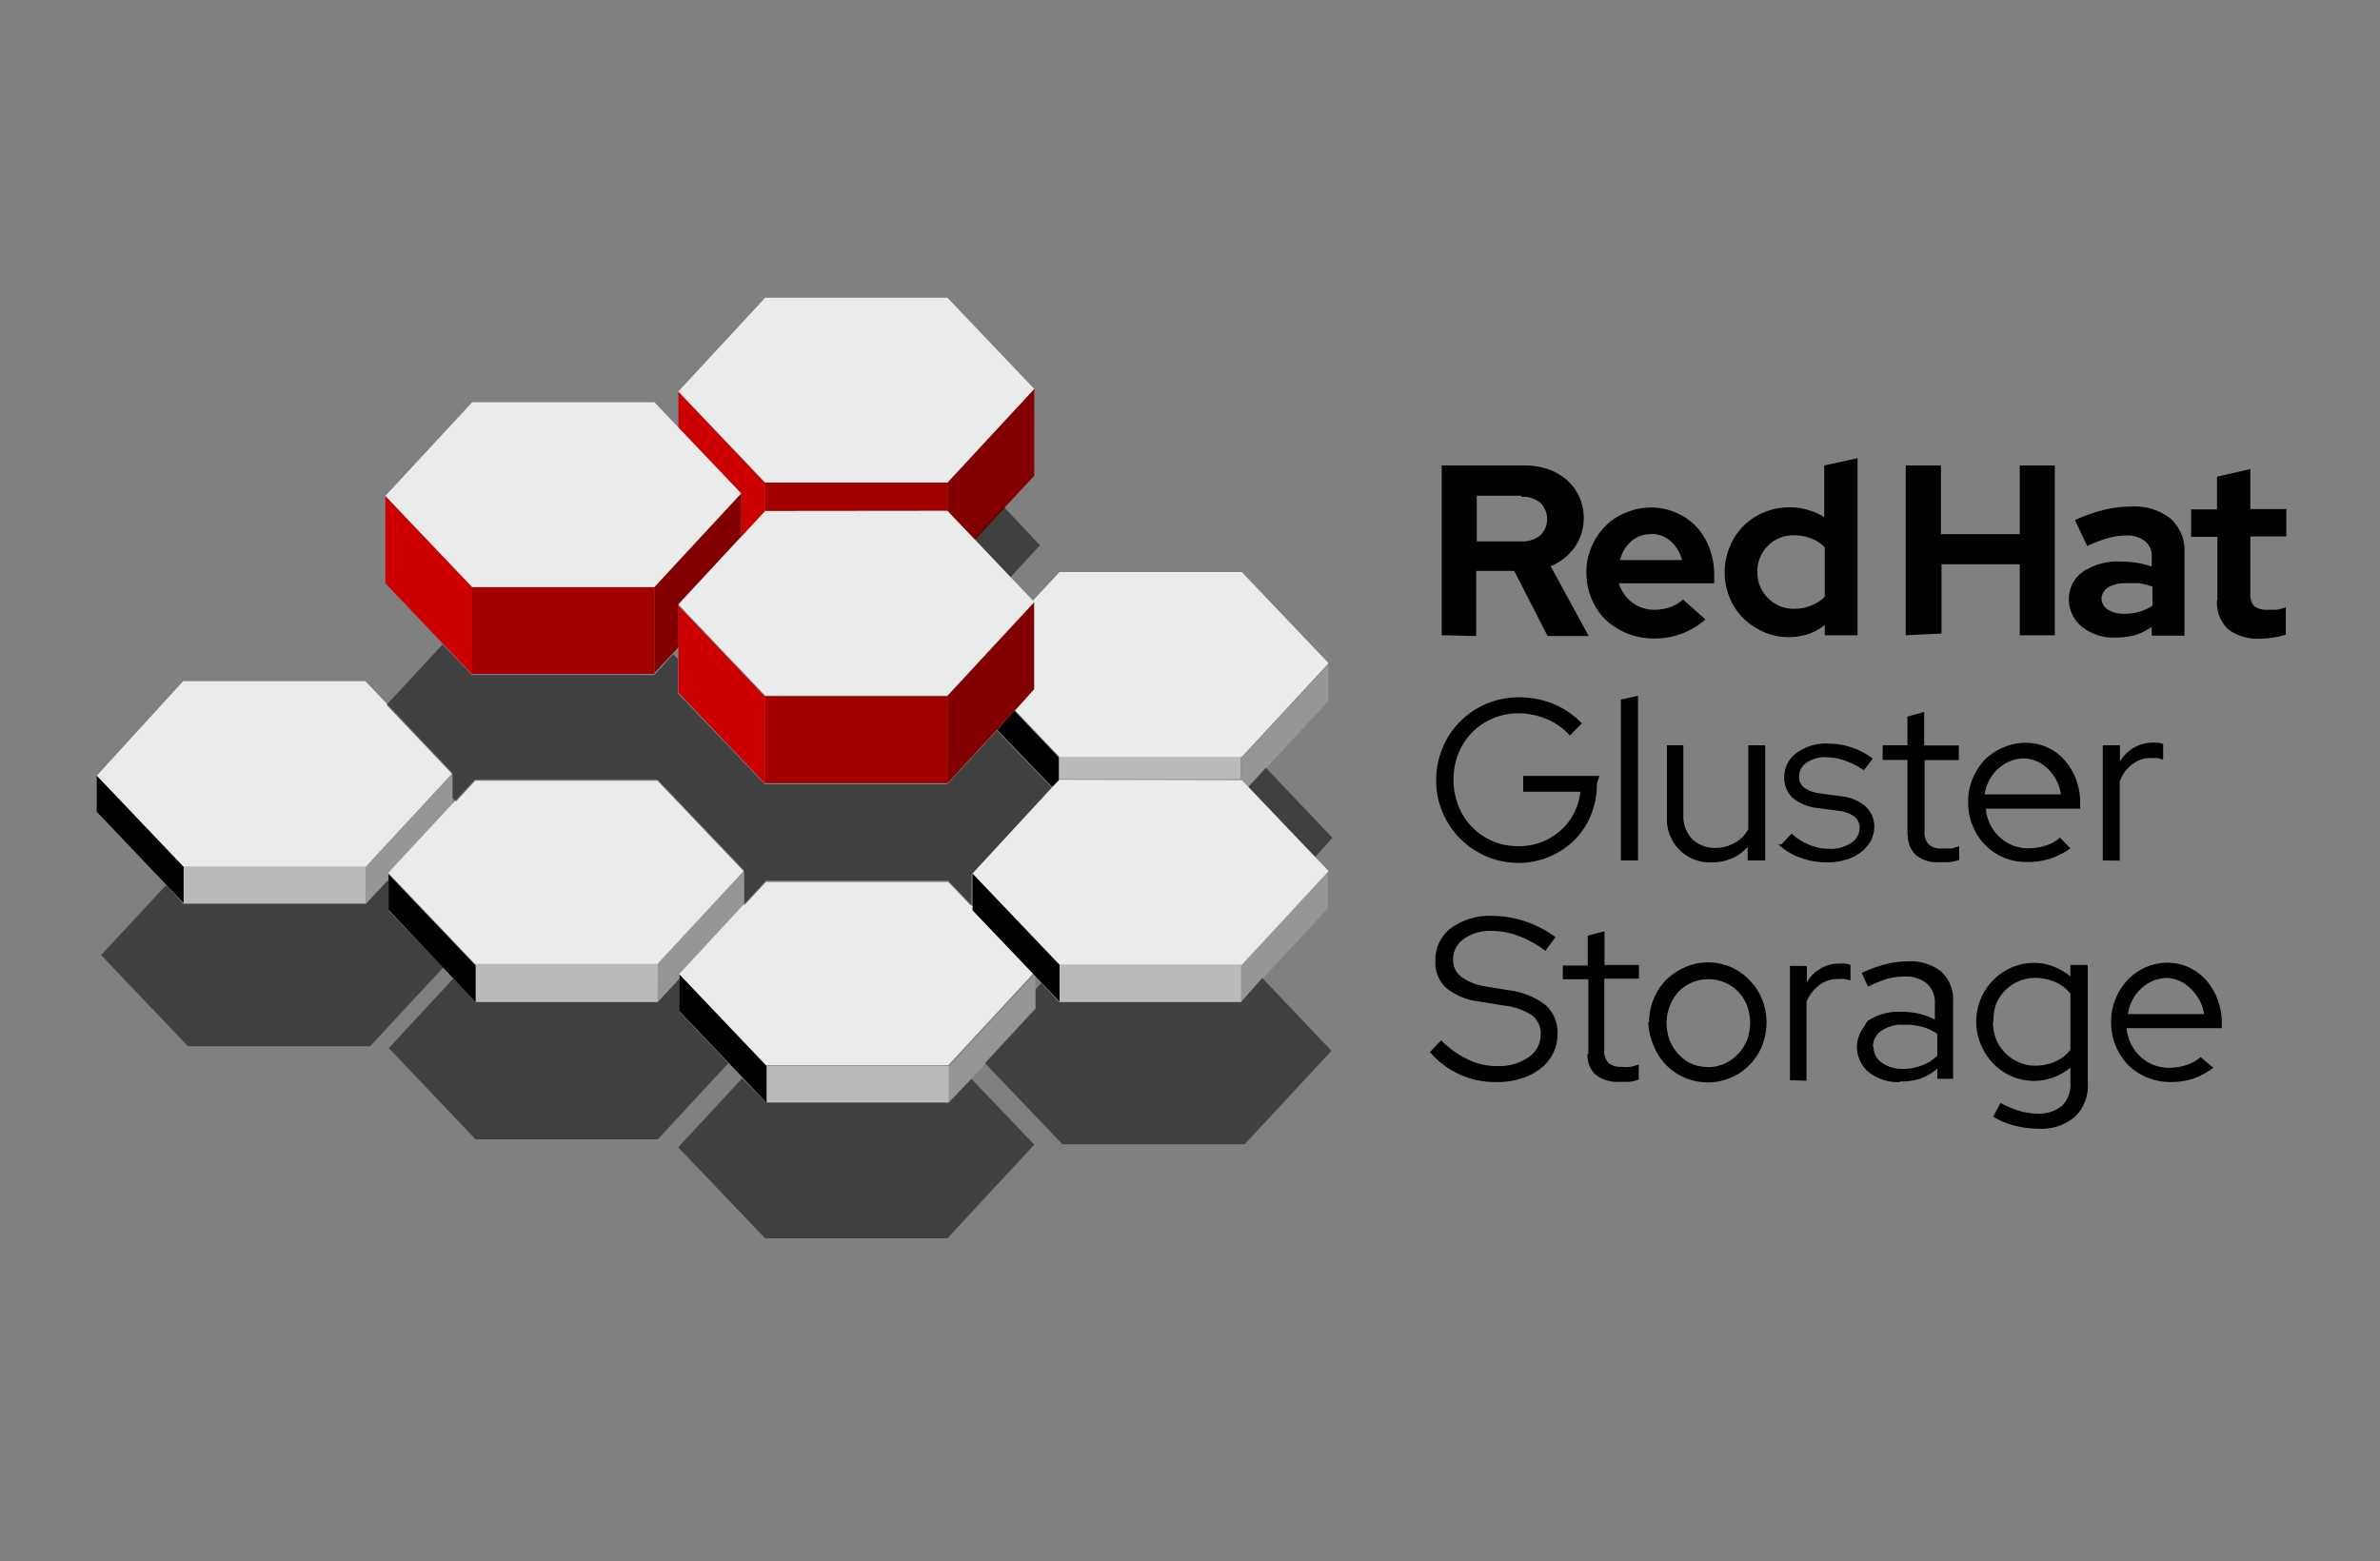 <svg id="Layer_1" data-name="Layer 1" xmlns="http://www.w3.org/2000/svg" viewBox="0 0 125 82"><rect x="0" y="0" width="125" height="82" fill="#808080" stroke="none"/><defs><style>.cls-1{fill:none;}.cls-2{fill:#c00;}.cls-3{fill:#a30000;}.cls-4{fill:#820000;}.cls-5{fill:#bababa;}.cls-6{fill:#969696;}.cls-7{fill:#eaebeb;}.cls-8{isolation:isolate;opacity:0.5;}</style></defs><rect class="cls-1" width="125" height="82"/><path class="cls-1" d="M276.71,184" transform="translate(-245.92 -179.36)"/><g id="Group_199" data-name="Group 199"><g id="glusterfs"><path id="Path_415" data-name="Path 415" class="cls-2" d="M266.16,210l4.56,4.79V210.2l-4.56-4.79Zm15.39,5.74,4.56,4.79v-4.56l-4.56-4.79Zm0-15.79v1.89l3.3,3.46v2.32l1.26-1.36v-1.52l-4.56-4.79Z" transform="translate(-245.92 -179.36)"/><path id="Path_416" data-name="Path 416" class="cls-3" d="M270.72,210.2h9.57v4.56h-9.57Zm15.39,5.74h9.57v4.56h-9.57Zm0-11.23v1.53h9.57v-1.53Z" transform="translate(-245.92 -179.36)"/><path id="Path_417" data-name="Path 417" class="cls-4" d="M295.68,220.5l4.56-4.92V211l-4.56,4.92Zm0-15.79v1.52l1.42,1.5,3.14-3.38v-4.56Zm-15.39,10,1.26-1.35v-2.26l3.3-3.56v-2.32l-4.56,4.92v4.57Z" transform="translate(-245.92 -179.36)"/><path id="Path_418" data-name="Path 418" class="cls-5" d="M255.56,224.89h9.57v1.92h-9.57Zm46,5.15h9.57V232h-9.57Zm-15.35,5.32h9.57v1.92h-9.57ZM270.89,230h9.58V232h-9.58Zm30.63-10.9h9.57v1.19h-9.57Z" transform="translate(-245.92 -179.36)"/><path id="Path_419" data-name="Path 419" class="cls-6" d="M311.1,232l4.56-4.92v-1.92L311.1,230Zm-15.36,5.32,4.56-4.92v-1.92l-4.56,4.92ZM280.46,232,285,227v-1.92L280.47,230Zm-15.33-5.15,1.2-1.29v-.27l3.36-3.63V220l-4.56,4.92v1.92Zm46-7.67v1.2l.34.35,4.22-4.54v-1.93Z" transform="translate(-245.92 -179.36)"/><path id="Path_420" data-name="Path 420" class="cls-7" d="M295.68,204.71l4.56-4.92L295.68,195h-9.57l-4.56,4.92,4.56,4.79Zm-15.39,5.49,4.56-4.92-4.56-4.79h-9.57l-4.56,4.92,4.56,4.79Zm5.82-4-4.56,4.91,4.56,4.79h9.57l4.56-4.92-4.56-4.79Zm-21,8.94h-9.57L251,220.11l4.56,4.78h9.57l4.56-4.92Zm15.34,5.16h-9.58l-4.56,4.91,4.56,4.79h9.58l4.56-4.92Zm5.7,5.31-4.56,4.92,4.56,4.79h9.57l4.56-4.92-4.56-4.79Z" transform="translate(-245.92 -179.36)"/><path id="Path_421" data-name="Path 421" class="cls-7" d="M300.24,211v4.56l-1,1.12,2.33,2.44h9.57l4.56-4.92-4.56-4.79h-9.57l-1.39,1.49Zm1.29,9.32L297,225.25l4.57,4.79h9.57l4.56-4.92-4.56-4.78Z" transform="translate(-245.92 -179.36)"/><path id="Path_422" data-name="Path 422" d="M297,227.18l4.57,4.79v-1.92L297,225.26v1.92ZM251,222l4.56,4.79V224.9L251,220.11Zm30.61,10.48,4.56,4.79v-1.92l-4.56-4.79v1.92Zm-15.28-5.33L270.9,232v-1.92l-4.57-4.79v1.92ZM299.2,216.7l-.9,1,2.88,3,.35-.36v-1.19Z" transform="translate(-245.92 -179.36)"/><path id="Path_423" data-name="Path 423" class="cls-8" d="M295.74,237.28h-9.57L284.9,236l-3.36,3.63,4.57,4.78h9.57l4.56-4.92-3.3-3.46ZM311.1,232h-9.57l-.92-1-.3.33v1l-2.66,2.87,4.07,4.27h9.57l4.56-4.91-3.64-3.83Zm-29.48.53v-1.77L280.47,232H270.9l-1.17-1.24-3.39,3.66,4.56,4.79h9.57l3.7-4Zm-15.28-5.32v-1.55l-.06-.05-1.15,1.24v-1.92l.25-.26-.25.26v1.92h-9.57l-.91-1-3.42,3.68,4.56,4.79h9.57l3.84-4.14Zm2.76-6.56.59-.64v1.26l.19.19,1-1.09h9.57l4.56,4.79v1.76l1.14-1.23h9.57l1.22,1.27v-1.67l4.22-4.55-2.88-3-2.62,2.82h-9.57l-4.57-4.78v-1.8l-.24-.25-1,1.09h-9.57l-1.54-1.61-2.95,3.18,3.46,3.64ZM315,224.37l.9-1-3.5-3.68-.91,1ZM300.54,208l-1.89-2-1.55,1.67,1.9,2,1.54-1.67Z" transform="translate(-245.92 -179.36)"/><path id="Path_424" data-name="Path 424" d="M329.79,220.52a4.28,4.28,0,0,1-.31,1.65,4,4,0,0,1-.87,1.32,4.21,4.21,0,0,1-2.92,1.2,4.33,4.33,0,0,1-4-2.65,4.17,4.17,0,0,1-.34-1.7,4.34,4.34,0,0,1,.34-1.7,4.17,4.17,0,0,1,.92-1.38,4.33,4.33,0,0,1,3.09-1.27,4.75,4.75,0,0,1,1.86.37,4.37,4.37,0,0,1,1.44,1l-.63.64a3.31,3.31,0,0,0-1.2-.86,3.91,3.91,0,0,0-1.5-.31,3.41,3.41,0,0,0-2.43,1,3.49,3.49,0,0,0-.72,1.1,3.79,3.79,0,0,0,0,2.77,3.33,3.33,0,0,0,3.14,2.11,3.32,3.32,0,0,0,1.21-.21,3.19,3.19,0,0,0,1-.6,3.15,3.15,0,0,0,1.05-2.05h-3v-.83h4Zm2.16-4.61v8.65h-.9v-8.45Zm2.38,2.6v3.65a1.72,1.72,0,0,0,.45,1.26,1.69,1.69,0,0,0,1.24.48,2,2,0,0,0,1-.26,1.78,1.78,0,0,0,.72-.72v-4.41h.89v6.05h-.92v-.72a2.27,2.27,0,0,1-.83.61,2.62,2.62,0,0,1-1.07.21,2.25,2.25,0,0,1-2.34-2.15v-4Zm5.15,5.21.54-.57a3,3,0,0,0,.93.59,2.65,2.65,0,0,0,1,.21,2,2,0,0,0,1.18-.3.93.93,0,0,0,.46-.78.73.73,0,0,0-.27-.61,1.72,1.72,0,0,0-.85-.31l-1.05-.14a2.5,2.5,0,0,1-1.35-.54,1.47,1.47,0,0,1-.44-1.09,1.56,1.56,0,0,1,.64-1.26,2.58,2.58,0,0,1,1.63-.5,3.91,3.91,0,0,1,2.38.79l-.47.61a4.57,4.57,0,0,0-1-.51,3,3,0,0,0-1-.17,1.64,1.64,0,0,0-1,.28.86.86,0,0,0-.4.72.73.73,0,0,0,.27.6,1.85,1.85,0,0,0,.86.3l1,.14a2.4,2.4,0,0,1,1.36.54,1.45,1.45,0,0,1,.46,1.1,1.64,1.64,0,0,1-.19.72,1.85,1.85,0,0,1-.52.59,2.29,2.29,0,0,1-.78.39,3.14,3.14,0,0,1-1,.14,4,4,0,0,1-1.41-.25,3.42,3.42,0,0,1-1.14-.69Zm6.62-.52v-3.92h-1.3v-.77h1.3V217l.88-.24v1.76h1.82v.77H347V223a.94.94,0,0,0,.22.72,1,1,0,0,0,.72.21h.45a3,3,0,0,0,.43-.12v.72a2.36,2.36,0,0,1-.51.12h-.55a1.75,1.75,0,0,1-1.21-.37,1.4,1.4,0,0,1-.43-1Zm8.56.72a3.67,3.67,0,0,1-2.26.72,3,3,0,0,1-2.87-1.9,3.15,3.15,0,0,1-.24-1.24,3,3,0,0,1,.23-1.22,3.33,3.33,0,0,1,.63-1,3,3,0,0,1,1-.66,2.9,2.9,0,0,1,1.16-.24,2.73,2.73,0,0,1,1.13.24,2.56,2.56,0,0,1,.9.66,3.27,3.27,0,0,1,.61,1,3.38,3.38,0,0,1,.22,1.22v.34h-4.95a2.25,2.25,0,0,0,.72,1.49,2.16,2.16,0,0,0,1.53.59,2.91,2.91,0,0,0,.92-.15,1.92,1.92,0,0,0,.72-.41Zm-2.42-4.72a2,2,0,0,0-1.36.53,2.2,2.2,0,0,0-.72,1.36h4a2.31,2.31,0,0,0-.68-1.34,1.87,1.87,0,0,0-1.28-.55Zm4.12,5.36v-6.05h.9v.86a2,2,0,0,1,1.7-1h.31l.26.07v.82l-.3-.08h-.32a1.54,1.54,0,0,0-1,.33,1.86,1.86,0,0,0-.66.92v4.14ZM321,234.65l.61-.64a4.91,4.91,0,0,0,1.4,1,3.39,3.39,0,0,0,1.56.35,2.7,2.7,0,0,0,1.63-.46,1.45,1.45,0,0,0,.64-1.2,1.2,1.2,0,0,0-.45-1,3.33,3.33,0,0,0-1.49-.52l-1.22-.2a3.39,3.39,0,0,1-1.8-.72,1.78,1.78,0,0,1-.57-1.44,2.07,2.07,0,0,1,.81-1.7,3.47,3.47,0,0,1,2.16-.65,5.68,5.68,0,0,1,3.34,1.12l-.54.72a5.28,5.28,0,0,0-1.39-.78,4,4,0,0,0-1.44-.27,2.41,2.41,0,0,0-1.45.42,1.3,1.3,0,0,0-.56,1.07,1.09,1.09,0,0,0,.4.9,2.83,2.83,0,0,0,1.25.52l1.2.2a4,4,0,0,1,2,.78,1.93,1.93,0,0,1,.63,1.53,2.25,2.25,0,0,1-.9,1.82,3.06,3.06,0,0,1-1,.51,4,4,0,0,1-1.32.19,4.47,4.47,0,0,1-3.49-1.59Zm8.34.09V230.8H328v-.72h1.31v-1.57l.88-.23v1.77H332v.72h-1.82v3.7a.94.94,0,0,0,.21.72,1,1,0,0,0,.72.21,1.7,1.7,0,0,0,.45,0,3,3,0,0,0,.43-.12v.79a2.23,2.23,0,0,1-.51.12l-.55,0a1.84,1.84,0,0,1-1.21-.38,1.36,1.36,0,0,1-.42-1.11Zm3.19-1.68a3.2,3.2,0,0,1,.24-1.22,3.07,3.07,0,0,1,.65-1,3.33,3.33,0,0,1,1-.67,3,3,0,0,1,3.38.67,3.1,3.1,0,0,1,.66,1,3.2,3.2,0,0,1,.24,1.22,3.35,3.35,0,0,1-.24,1.25,3.17,3.17,0,0,1-.66,1,3.08,3.08,0,0,1-4.37,0h0a3.14,3.14,0,0,1-.65-1A3.35,3.35,0,0,1,332.49,233.06Zm3.09,2.36a2.16,2.16,0,0,0,1.58-.69,2.19,2.19,0,0,0,.47-.72,2.63,2.63,0,0,0,.17-.92,2.69,2.69,0,0,0-.17-.93,2.3,2.3,0,0,0-.47-.72,2.2,2.2,0,0,0-3.11,0l0,0a2.48,2.48,0,0,0-.64,1.66,2.64,2.64,0,0,0,.17.93,2.3,2.3,0,0,0,.47.72,2.05,2.05,0,0,0,.72.51,2.19,2.19,0,0,0,.84.15Zm4.31.68v-6h.89v.86a1.91,1.91,0,0,1,.72-.72,1.84,1.84,0,0,1,1-.26,1.6,1.6,0,0,1,.31,0l.26.06v.82l-.31-.07a1.71,1.71,0,0,0-.32,0,1.54,1.54,0,0,0-1,.31,2.1,2.1,0,0,0-.68.88v4.15Zm5.77.1a2.45,2.45,0,0,1-1.62-.51,1.71,1.71,0,0,1-.25-2.4A2,2,0,0,1,344,233a2.92,2.92,0,0,1,1.77-.49,4.23,4.23,0,0,1,.94.1,3.94,3.94,0,0,1,.83.31v-.8a1.37,1.37,0,0,0-.41-1.09,1.71,1.71,0,0,0-1.19-.37,3.5,3.5,0,0,0-.91.12,7.12,7.12,0,0,0-1,.41l-.33-.72A6.5,6.5,0,0,1,345,230a4.69,4.69,0,0,1,1.11-.14,2.61,2.61,0,0,1,1.77.54,2,2,0,0,1,.62,1.56v4.07h-.83v-.53a2.79,2.79,0,0,1-.9.52,3.16,3.16,0,0,1-1.06.15Zm-1.38-1.85a1,1,0,0,0,.43.83,1.81,1.81,0,0,0,1.1.33,2.76,2.76,0,0,0,1-.18,2.21,2.21,0,0,0,.82-.52v-1.14a2.59,2.59,0,0,0-.79-.37,3.5,3.5,0,0,0-1-.11,1.88,1.88,0,0,0-1.15.32,1,1,0,0,0-.44.84Zm8.43,1.79a3,3,0,0,1-1.17-.24,3.08,3.08,0,0,1-1.61-1.64,3.1,3.1,0,0,1,1.61-4.08h0a3,3,0,0,1,1.18-.24,2.67,2.67,0,0,1,1,.19,3.11,3.11,0,0,1,.9.52v-.6h.91v6.2a2.23,2.23,0,0,1-.68,1.78,2.71,2.71,0,0,1-1.93.62,5.12,5.12,0,0,1-1.23-.16,4.16,4.16,0,0,1-1.13-.47l.39-.72a5.25,5.25,0,0,0,1,.42,3.6,3.6,0,0,0,.92.14,1.94,1.94,0,0,0,1.31-.41,1.57,1.57,0,0,0,.44-1.22v-.79a3.11,3.11,0,0,1-.9.52,3.08,3.08,0,0,1-1,.18Zm-2.16-3.1a2.58,2.58,0,0,0,.17.91,2.21,2.21,0,0,0,1.19,1.21,2.11,2.11,0,0,0,.86.18,2.55,2.55,0,0,0,1.06-.22,2,2,0,0,0,.79-.61v-2.95a2,2,0,0,0-.79-.61,2.72,2.72,0,0,0-1.06-.22,2.15,2.15,0,0,0-.87.18,2.09,2.09,0,0,0-.72.49,2.3,2.3,0,0,0-.47.72,2.63,2.63,0,0,0-.13.92Zm11.58,2.41a4.28,4.28,0,0,1-1.05.57,3.82,3.82,0,0,1-1.21.18,3.2,3.2,0,0,1-1.22-.24,3,3,0,0,1-1-.66,3.14,3.14,0,0,1-.65-1,3.08,3.08,0,0,1-.24-1.24,3,3,0,0,1,.23-1.22,3.29,3.29,0,0,1,.63-1,2.93,2.93,0,0,1,2.12-.91,2.73,2.73,0,0,1,2,.91,3.19,3.19,0,0,1,.6,1,3.43,3.43,0,0,1,.23,1.22v.31h-5a2.34,2.34,0,0,0,.72,1.49,2.16,2.16,0,0,0,1.53.59,2.91,2.91,0,0,0,.92-.15,2.14,2.14,0,0,0,.72-.41Zm-2.41-4.72a2,2,0,0,0-1.36.54,2.22,2.22,0,0,0-.72,1.36h4a2.3,2.3,0,0,0-.72-1.35,1.87,1.87,0,0,0-1.24-.55Zm-38.12-18v-8.92H326a4,4,0,0,1,1.24.2,3,3,0,0,1,1,.59,2.59,2.59,0,0,1,.63.87,2.73,2.73,0,0,1-.24,2.63,2.86,2.86,0,0,1-1.27,1l2,3.67H327.2l-1.75-3.42h-2v3.42Zm4.19-7.33h-2.35v2.4h2.35a1.46,1.46,0,0,0,1-.33,1.2,1.2,0,0,0,0-1.69l0,0a1.4,1.4,0,0,0-1-.32Zm9.66,6.5a4,4,0,0,1-2.68,1,3.7,3.7,0,0,1-2.58-1,3.34,3.34,0,0,1-.72-1.09,3.51,3.51,0,0,1-.27-1.36,3.27,3.27,0,0,1,.26-1.34,3.49,3.49,0,0,1,.72-1.1,3.19,3.19,0,0,1,1.09-.72,3.5,3.5,0,0,1,1.35-.27,3.32,3.32,0,0,1,2.35,1,3.54,3.54,0,0,1,.69,1.13,3.94,3.94,0,0,1,.25,1.44V210h-5a1.91,1.91,0,0,0,1.88,1.39,2.52,2.52,0,0,0,.82-.14,2,2,0,0,0,.66-.4Zm-2.88-4.48a1.54,1.54,0,0,0-1,.36,1.86,1.86,0,0,0-.6,1h3.25a2,2,0,0,0-.6-1,1.53,1.53,0,0,0-1-.37Zm9.15,5.31v-.54a2.78,2.78,0,0,1-.88.48,3.37,3.37,0,0,1-1,.16,3.28,3.28,0,0,1-1.32-.27,3.58,3.58,0,0,1-1.08-.72,3.34,3.34,0,0,1-.72-1.09,3.54,3.54,0,0,1-.26-1.33,3.41,3.41,0,0,1,.27-1.34,3.26,3.26,0,0,1,1.81-1.81,3.45,3.45,0,0,1,1.35-.26,3,3,0,0,1,.94.14,2.89,2.89,0,0,1,.86.38v-2.72l1.75-.38v9.3Zm-3.54-3.32a1.85,1.85,0,0,0,.56,1.37,1.87,1.87,0,0,0,1.38.56,2.22,2.22,0,0,0,.88-.17,1.91,1.91,0,0,0,.72-.47v-2.59a2,2,0,0,0-.72-.47,2.41,2.41,0,0,0-.88-.16,1.88,1.88,0,0,0-1.94,1.85v.08Zm7.79,3.32v-8.92h1.85v3.61H352v-3.61h1.84v8.92H352V209h-4.11v3.64Zm11,.12a2.65,2.65,0,0,1-1.75-.57,1.86,1.86,0,0,1-.68-1.44,1.72,1.72,0,0,1,.73-1.44,3.29,3.29,0,0,1,2-.54,5.66,5.66,0,0,1,.82.06,5.51,5.51,0,0,1,.8.2v-.47a1,1,0,0,0-.36-.87,1.55,1.55,0,0,0-1-.29,3.51,3.51,0,0,0-.91.13,8,8,0,0,0-1.12.42l-.64-1.36a8,8,0,0,1,1.51-.53,5.8,5.8,0,0,1,1.44-.18,3.05,3.05,0,0,1,2.08.64,2.27,2.27,0,0,1,.72,1.82v4.32h-1.72v-.46a3.36,3.36,0,0,1-.89.44,4.13,4.13,0,0,1-1,.12Zm-.72-2.08a.73.73,0,0,0,.33.61,1.52,1.52,0,0,0,.88.22,2.61,2.61,0,0,0,1.47-.42v-1a3.9,3.9,0,0,0-.67-.18,5.81,5.81,0,0,0-.72,0,1.64,1.64,0,0,0-.94.22.73.73,0,0,0-.35.6Zm6.09.09v-3.3H361v-1.44h1.36v-1.72l1.75-.4v2.1H366v1.44h-1.89v3a.93.93,0,0,0,.2.66,1.09,1.09,0,0,0,.72.19h.47a2.75,2.75,0,0,0,.47-.13v1.44a4,4,0,0,1-.67.15,3.91,3.91,0,0,1-.68.06,2.53,2.53,0,0,1-1.68-.5,1.91,1.91,0,0,1-.58-1.52Z" transform="translate(-245.92 -179.36)"/></g></g></svg>